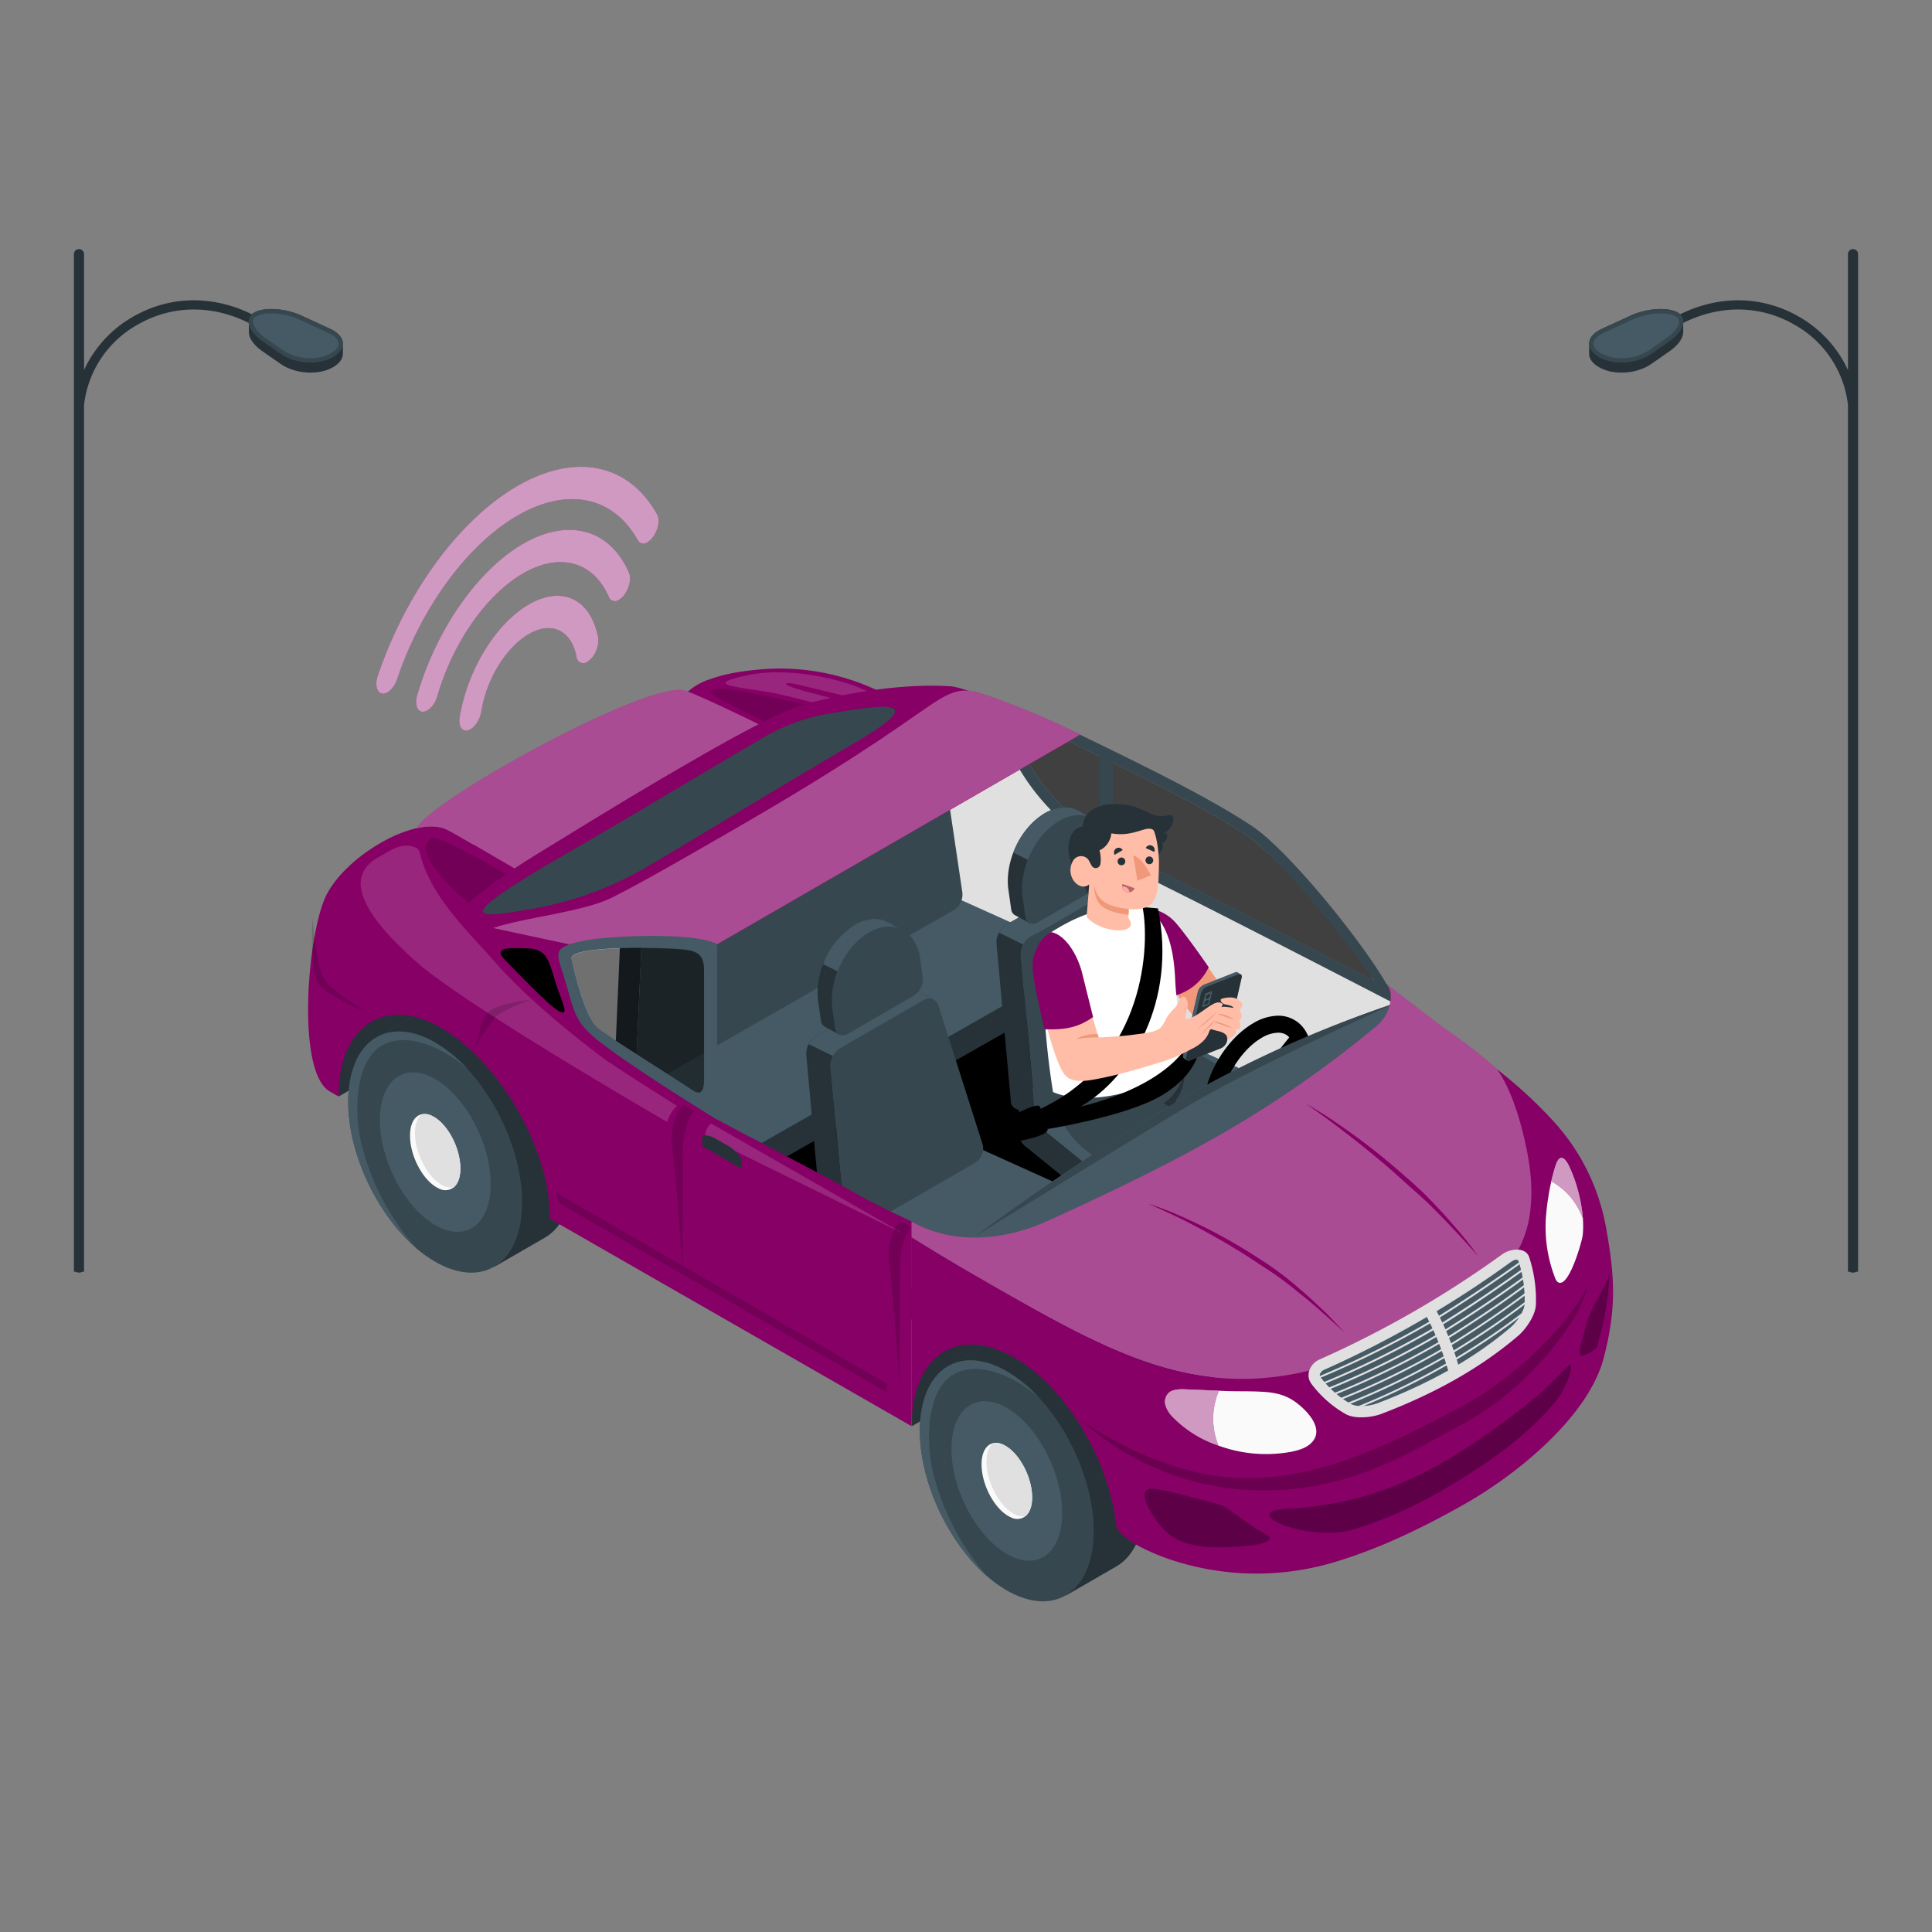 <svg xmlns="http://www.w3.org/2000/svg" viewBox="0 0 500 500"><rect x="0" y="0" width="500" height="500" fill="#808080" stroke="none"/><g id="freepik--Streetlights--inject-13"><g id="freepik--street-light--inject-13"><path d="M34.26,82.06A30.62,30.62,0,0,0,21.75,95.78v-30a1.31,1.31,0,1,0-2.62,0V329.13c0,.2.12-.15.39,0a2.1,2.1,0,0,0,1.86,0c.25-.15.37.2.37,0V104.79A27.32,27.32,0,0,1,35.46,84.11c9.39-5.47,20.54-5.34,30.6.36l1.17-2.06C56.42,76.28,44.4,76.15,34.26,82.06Z" style="fill:#263238"></path><path d="M67.93,90.91l4.71,3.28c3.76,2.61,9.82,3,13.53.85,1.72-1,2.57-2.23,2.57-3.47,0-.45,0-2.2,0-2.63,0-1.42-1.11-2.84-3.33-3.86L78,81.67c-4.16-1.91-9.61-2.26-12.18-.78a2.57,2.57,0,0,0-1.41,2.31c0,.45,0,2.19,0,2.61C64.34,87.38,65.58,89.28,67.93,90.91Z" style="fill:#263238"></path><path d="M65.77,80.89c-2.56,1.48-1.6,4.8,2.16,7.42l4.71,3.28c3.76,2.61,9.82,3,13.53.84s3.37-5.43-.79-7.35L78,81.67C73.79,79.76,68.34,79.41,65.77,80.89Z" style="fill:#37474f"></path><path d="M65.46,83.15a1.54,1.54,0,0,1,.87-1.28,8.08,8.08,0,0,1,3.86-.77,18.37,18.37,0,0,1,7.28,1.59l7.43,3.42c1.69.77,2.67,1.78,2.71,2.78s-.66,1.79-2,2.56a10.67,10.67,0,0,1-5.25,1.24,12.65,12.65,0,0,1-7.07-2l-4.71-3.29C66.64,86,65.42,84.37,65.46,83.15Z" style="fill:#455a64"></path></g><g id="freepik--street-light--inject-13"><path d="M465.74,82.06a30.62,30.62,0,0,1,12.51,13.72v-30a1.31,1.31,0,1,1,2.62,0V329.13c0,.2-.12-.15-.39,0a2.1,2.1,0,0,1-1.86,0c-.25-.15-.37.2-.37,0V104.79a27.32,27.32,0,0,0-13.71-20.68c-9.39-5.47-20.54-5.34-30.6.36l-1.17-2.06C443.58,76.28,455.6,76.15,465.74,82.06Z" style="fill:#263238"></path><path d="M432.07,90.91l-4.71,3.28c-3.76,2.61-9.82,3-13.53.85-1.72-1-2.57-2.23-2.57-3.47,0-.45,0-2.2,0-2.63,0-1.42,1.11-2.84,3.33-3.86l7.43-3.41c4.16-1.91,9.61-2.26,12.18-.78a2.57,2.57,0,0,1,1.41,2.31c0,.45,0,2.19,0,2.61C435.66,87.38,434.42,89.28,432.07,90.91Z" style="fill:#263238"></path><path d="M434.23,80.89c2.56,1.48,1.6,4.8-2.16,7.42l-4.71,3.28c-3.76,2.61-9.82,3-13.53.84s-3.37-5.43.79-7.35l7.43-3.41C426.21,79.76,431.66,79.41,434.23,80.89Z" style="fill:#37474f"></path><path d="M434.54,83.15a1.54,1.54,0,0,0-.87-1.28,8.08,8.08,0,0,0-3.86-.77,18.37,18.37,0,0,0-7.28,1.59l-7.43,3.42c-1.69.77-2.67,1.78-2.71,2.78s.66,1.79,2,2.56a10.67,10.67,0,0,0,5.25,1.24,12.65,12.65,0,0,0,7.07-2l4.71-3.29C433.36,86,434.58,84.37,434.54,83.15Z" style="fill:#455a64"></path></g></g><g id="freepik--Character--inject-13"><g id="freepik--Car--inject-13"><g id="freepik--Interiors--inject-13"><path d="M360.88,256.81s-23.71-10.48-62.35-30.69a148.26,148.26,0,0,1-26-17.83c-10.15-10.31-11.1-15-15.6-16.95a151.15,151.15,0,0,0-17-5.54L130.8,255l107.1,85.53,29.55-22.12,93.6-58.63-.33,0,.16-.07C362.77,259,360.88,256.81,360.88,256.81Z" style="fill:#e0e0e0"></path><polygon points="382.82 316.7 294.56 367.66 152.91 285.88 241.17 234.92 382.82 316.7"></polygon><path d="M239.88,185.8c-3.49-2-6.35-3.65-8.42-4.82a59.08,59.08,0,0,0-34.75-7.73c-6.48.58-10,1.45-13.1,2.58A16.09,16.09,0,0,0,173.7,185L102,232l28.81,23" style="fill:#860065"></path><path d="M247.07,188.94c7.24,2.23,12.11,3.61,10.3,4.59S209.13,181,200.06,179.34s-18.37-2-7.11-4.5c10.05-2.24,21.89.44,27.88,2.53A108.69,108.69,0,0,1,235,184.13s-29-7.15-30.11-7.29-3.83,0,3,1.92S239.84,186.71,247.07,188.94Z" style="fill:#fff;opacity:0.15"></path></g><path d="M355.57,253.79c-12.41-6.4-39-20.1-51.67-26.39-17.84-8.87-29.7-16.56-37.56-29.69-2.93-4.86-5.81-9.79-8-13.56,5,1.87,12.17,4.77,20,8.55,15,7.3,33.24,16.1,44.31,23.54C331.13,222,350.63,244.69,355.57,253.79Z" style="opacity:0.5"></path><path d="M324.18,213.9c-11.27-7.58-29.74-16.5-44.65-23.75a227.69,227.69,0,0,0-27.47-11.23s5.82,10.2,11.85,20.25c8.62,14.37,21.81,22.36,38.72,30.76s58.26,29.79,58.26,29.79c0-1-.12-3.56-2.1-5.09C352.47,243.55,333.5,220.16,324.18,213.9Zm-57.84-16.19c-2.93-4.86-5.81-9.79-8-13.56,5,1.87,12.17,4.77,20,8.55,15,7.3,33.24,16.1,44.31,23.54,8.53,5.73,26,27.43,33,37.55-12.41-6.4-39-20.1-51.67-26.39C286.06,218.53,274.2,210.84,266.34,197.71Z" style="fill:#37474f"></path><path d="M258.34,184.15l.3.52.9-.06C259.13,184.44,258.73,184.29,258.34,184.15Zm26.26,8.55v3.18c0,6.73,0,15.21,0,20.59v1.73a11.89,11.89,0,0,1-.1,1.63c1.12.74,2.28,1.47,3.47,2.19V194.48C286.84,193.86,285.7,193.26,284.6,192.7Z" style="fill:#37474f"></path><g id="freepik--back-seats--inject-13"><path d="M159.08,280.67l55.48-26.18,25-14a11.12,11.12,0,0,1,9-.43l18,8.12,12.35-.24v7.21h0a2.88,2.88,0,0,1-1.74,2.32L189,307.62a7.9,7.9,0,0,1-8.31-.66l-20.08-16.3a3.58,3.58,0,0,1-1.48-2.76l0,0Z" style="fill:#263238"></path><path d="M277.19,250.28,189,300.41a7.9,7.9,0,0,1-8.31-.66l-20.08-16.3c-2.17-1.77-2-4.32.46-5.71l78.54-44.44a11.12,11.12,0,0,1,9-.43L277,245.67C279.51,246.82,279.61,248.88,277.19,250.28Z" style="fill:#455a64"></path><path d="M159.07,280.68v7.2l0,0a3.58,3.58,0,0,0,1.48,2.76L180.66,307a7.38,7.38,0,0,0,3.93,1.5v-7.21a7.37,7.37,0,0,1-3.93-1.49l-20.08-16.32A3.6,3.6,0,0,1,159.07,280.68Z" style="fill:#263238"></path><path d="M159.07,276.58a1.8,1.8,0,0,0,.69,1.71l5.41,3.13h0a1.72,1.72,0,0,1-.71-1.71l1.79-40.24A6.18,6.18,0,0,1,169,234.9l71.72-41a2.08,2.08,0,0,1,2-.16h0l-5.35-3.08h0a2,2,0,0,0-2.09.13l-71.71,41a6.12,6.12,0,0,0-2.76,4.55Z" style="fill:#263238"></path><path d="M240.73,193.94,169,234.9a6.21,6.21,0,0,0-2.77,4.55l-1.78,40.25c-.08,1.68,1,2.36,2.49,1.52l79.94-45.71a4.8,4.8,0,0,0,2.18-4.52l-5.27-35.56A1.93,1.93,0,0,0,240.73,193.94Z" style="fill:#37474f"></path><path d="M161.72,233.76l5.38,3.12a5.88,5.88,0,0,1,1.92-2l71.72-41a2.08,2.08,0,0,1,2-.16h0l-5.35-3.08h0a2,2,0,0,0-2.09.13l-71.71,41A5.65,5.65,0,0,0,161.72,233.76Z" style="fill:#455a64"></path></g><g id="freepik--Seats--inject-13"><g id="freepik--codriver-seat--inject-13"><path d="M263.77,285.58l10.79-.22L291,276a12.3,12.3,0,0,1,9.94-.48l19.88,9,13.63-.27v8h0a3.17,3.17,0,0,1-1.93,2.56l-35.7,20.62a8.73,8.73,0,0,1-9.17-.73l-22.18-18a4,4,0,0,1-1.63-3.05l0,0Z" style="fill:#37474f"></path><path d="M332.48,286.75l-35.7,20.61a8.71,8.71,0,0,1-9.17-.72l-22.18-18c-2.4-1.95-2.17-4.77.51-6.3L291,268a12.26,12.26,0,0,1,9.94-.48l31.33,14.13C335,282.93,335.15,285.21,332.48,286.75Z" style="fill:#455a64"></path><path d="M263.77,285.58v7.95l0,0a3.94,3.94,0,0,0,1.63,3.05l22.18,18a8.13,8.13,0,0,0,4.33,1.65V308.3a8.14,8.14,0,0,1-4.33-1.66l-22.18-18A4,4,0,0,1,263.77,285.58Z" style="fill:#263238"></path><path d="M261.62,285.14a1.94,1.94,0,0,0,1.07,1.71L269,290h0a1.86,1.86,0,0,1-1.1-1.71l-3.74-41.12a5.53,5.53,0,0,1,2.61-4.78L288.21,230a2.77,2.77,0,0,1,2.41-.27h0l-6.24-3.07h0a2.79,2.79,0,0,0-2.47.24l-21.41,12.37a5.47,5.47,0,0,0-2.62,4.77Z" style="fill:#263238"></path><path d="M288.21,230l-21.42,12.36a5.5,5.5,0,0,0-2.62,4.78l3.75,41.13c.16,1.71,1.58,2.35,3.18,1.42l30.5-17.61a4.25,4.25,0,0,0,1.94-4.71l-11.46-36A2.52,2.52,0,0,0,288.21,230Z" style="fill:#37474f"></path><path d="M258.51,241.34l6.29,3.1a5.6,5.6,0,0,1,2-2.11L288.21,230a2.77,2.77,0,0,1,2.41-.27h0l-6.24-3.07h0a2.79,2.79,0,0,0-2.47.24l-21.41,12.37A5.57,5.57,0,0,0,258.51,241.34Z" style="fill:#455a64"></path><path d="M261.68,235.21c-.35-2.44-.11-.8-.7-4.9-1.05-7.35,3.17-16.24,9.44-19.86,2.87-1.66,5.67-1.91,8-1v0l3.81,2.07-2.52,5.56.53,3.7c.24,1.71,3.3,5.18,1.7,6.11l-6.9,4-8.44,8.07-3.72-2h0A2,2,0,0,1,261.68,235.21Z" style="fill:#263238"></path><path d="M268.34,223.66l-6.09-3a20.08,20.08,0,0,1,8.17-10.2c2.87-1.66,5.67-1.91,8-1v0l3.81,2.07-2.52,5.56.25,1.77Z" style="fill:#455a64"></path><path d="M265.37,237.23c-.35-2.45-.12-.8-.7-4.9-1.06-7.35,3.17-16.24,9.44-19.86s12.19-.59,13.25,6.76l.7,4.9a5.19,5.19,0,0,1-2.46,4.77l-16.89,9.74C267.11,239.57,265.61,238.94,265.37,237.23Z" style="fill:#37474f"></path></g><g id="freepik--codriver-seat--inject-13"><path d="M214.55,314.44l10.78-.21,16.4-9.4a12.3,12.3,0,0,1,9.94-.48l19.89,9,13.63-.26V321h0a3.2,3.2,0,0,1-1.93,2.56l-35.7,20.61a8.71,8.71,0,0,1-9.17-.73l-22.18-18a4,4,0,0,1-1.63-3h0Z" style="fill:#37474f"></path><path d="M283.25,315.62l-35.7,20.61a8.71,8.71,0,0,1-9.17-.73l-22.18-18c-2.39-1.94-2.16-4.76.51-6.3l25-14.33a12.3,12.3,0,0,1,9.94-.48L283,310.53C285.81,311.8,285.93,314.07,283.25,315.62Z" style="fill:#455a64"></path><path d="M214.54,314.45v7.94l0,0a3.94,3.94,0,0,0,1.63,3l22.18,18a8.05,8.05,0,0,0,4.33,1.65v-7.95a8.21,8.21,0,0,1-4.33-1.65l-22.18-18A4,4,0,0,1,214.54,314.45Z" style="fill:#263238"></path><path d="M212.39,314a2,2,0,0,0,1.07,1.71l6.32,3.11h0a1.87,1.87,0,0,1-1.09-1.71L214.94,276a5.51,5.51,0,0,1,2.62-4.78L239,258.83a2.76,2.76,0,0,1,2.41-.26h0l-6.24-3.07h0a2.76,2.76,0,0,0-2.47.24L211.26,268.1a5.46,5.46,0,0,0-2.61,4.78Z" style="fill:#263238"></path><path d="M239,258.83,217.56,271.2a5.49,5.49,0,0,0-2.62,4.77l3.75,41.13c.16,1.71,1.58,2.35,3.19,1.43l30.49-17.61a4.26,4.26,0,0,0,1.94-4.72l-11.46-36A2.53,2.53,0,0,0,239,258.83Z" style="fill:#37474f"></path><path d="M209.28,270.21l6.29,3.09a5.52,5.52,0,0,1,2-2.1L239,258.83a2.76,2.76,0,0,1,2.41-.26h0l-6.24-3.07h0a2.76,2.76,0,0,0-2.47.24L211.26,268.1A5.6,5.6,0,0,0,209.28,270.21Z" style="fill:#455a64"></path><path d="M212.45,264.07c-.35-2.44-.11-.79-.7-4.9-1.05-7.35,3.18-16.24,9.44-19.85,2.88-1.66,5.67-1.91,8-1h0l3.8,2.07-2.52,5.55.53,3.7c.24,1.71,3.31,5.19,1.7,6.11l-6.9,4-8.44,8.07-3.72-2h0A2.08,2.08,0,0,1,212.45,264.07Z" style="fill:#263238"></path><path d="M219.11,252.52l-6.09-3a20.05,20.05,0,0,1,8.17-10.19c2.88-1.66,5.67-1.91,8-1h0l3.8,2.07-2.52,5.55.25,1.77Z" style="fill:#455a64"></path><path d="M216.14,266.09c-.35-2.44-.11-.8-.7-4.9-1.05-7.35,3.17-16.24,9.44-19.86s12.2-.59,13.25,6.76l.7,4.9a5.18,5.18,0,0,1-2.46,4.77l-16.88,9.75C217.88,268.44,216.39,267.8,216.14,266.09Z" style="fill:#37474f"></path></g></g><g id="freepik--character--inject-13"><g id="freepik--character--inject-13"><g id="freepik--Bottom--inject-13"><path d="M321.24,315.35s-1.75,8.61-1.5,11.86-.37,4.59.63,8.18c.22.78.82,2.33,1,3a1,1,0,0,1-.67,1.3c-1.34.48-4-2-5.44-4.81a92.85,92.85,0,0,1-4.06-10.18,4.86,4.86,0,0,1,.14-2.41,6.53,6.53,0,0,1,.48-1.29c.27-1.53.13-4.34.27-6.31Z" style="fill:#ffbda7"></path><path d="M308.89,328.07a3.77,3.77,0,0,0-.23,1.15c.06.68,1.77,2.71,2.43,3.44a5.66,5.66,0,0,1,1.52,3.69,9.68,9.68,0,0,0,2.88,5.72A14.07,14.07,0,0,0,323,346c3.49.66,4.44-1.27,4.44-1.27s.82-1.84.11-2.46S308.89,328.07,308.89,328.07Z" style="fill:#37474f"></path><path d="M311.82,321c-.11,0-.29,0-.51.36-.08.14-.49,1.81-.89,2.72s-1.53,2.65-1.53,4c1.11,2.53,3.67,4.06,4.33,6.5s1.07,5.31,5,7.88,7.72,2.42,9,1.45.92-2.47-1.3-5.11c-2.35-2.79-4.52-9.23-4.52-9.24a23.73,23.73,0,0,1-.7-2.76,20.34,20.34,0,0,1-.11-2.82,2.14,2.14,0,0,0-.32-1.23,2,2,0,0,0-1.08-.6,8.23,8.23,0,0,0-1.94-.43,2.82,2.82,0,0,0-1.87.49,13.72,13.72,0,0,1-1.09.95,1.64,1.64,0,0,1-1.81-.11,1.61,1.61,0,0,1-.69-1.66A2.86,2.86,0,0,1,311.82,321Z" style="fill:#860065"></path><path d="M311.82,321c-.11,0-.29,0-.51.36-.08.14-.49,1.81-.89,2.72s-1.53,2.65-1.53,4c1.11,2.53,3.67,4.06,4.33,6.5s1.07,5.31,5,7.88,7.72,2.42,9,1.45.92-2.47-1.3-5.11c-2.35-2.79-4.52-9.23-4.52-9.24a23.73,23.73,0,0,1-.7-2.76,20.34,20.34,0,0,1-.11-2.82,2.14,2.14,0,0,0-.32-1.23,2,2,0,0,0-1.08-.6,8.23,8.23,0,0,0-1.94-.43,2.82,2.82,0,0,0-1.87.49,13.72,13.72,0,0,1-1.09.95,1.64,1.64,0,0,1-1.81-.11,1.61,1.61,0,0,1-.69-1.66A2.86,2.86,0,0,1,311.82,321Z" style="opacity:0.4"></path><path d="M315.86,340.29a5.76,5.76,0,0,1,4.84-3.65c3.82-.47,5.4,1.42,6.14,2.55.87,1.36,1.92,3.88.44,4.83s-3.6,1-6.91-.22A8.7,8.7,0,0,1,315.86,340.29Z" style="fill:#fafafa"></path><path d="M315,328a.37.37,0,0,0,.35-.05c.55-.39,3.59-1.48,5.63.08.21-.23.12-.59-.25-1.07a6.74,6.74,0,0,0-5.85.33.41.41,0,0,0-.08.56A.43.43,0,0,0,315,328Z" style="fill:#fafafa"></path><path d="M321.68,330.34a1.31,1.31,0,0,0-.36-1.08,6.82,6.82,0,0,0-5.56.47.41.41,0,0,0-.08.56.55.55,0,0,0,.2.15.37.37,0,0,0,.35-.05C316.77,330,319.65,329,321.68,330.34Z" style="fill:#fafafa"></path><path d="M323.93,335.61a2.38,2.38,0,0,0-.67-1.4,6.79,6.79,0,0,0-5.76.38.41.41,0,0,0-.08.56.51.51,0,0,0,.21.15.35.35,0,0,0,.34-.05C318.55,334.84,321.9,333.65,323.93,335.61Z" style="fill:#fafafa"></path><path d="M316.75,332.87a.37.37,0,0,0,.35-.05c.55-.39,3.52-1.45,5.56,0a1.46,1.46,0,0,0-.47-1.16,6.82,6.82,0,0,0-5.56.47.4.4,0,0,0-.08.56A.55.55,0,0,0,316.75,332.87Z" style="fill:#fafafa"></path><path d="M330.58,325.23c2.4,6.33,2.91,9.87,5.6,13.35s4.12,5.34,7.32,7.8c.7.54,2.22,1.48,2.79,1.91a1.11,1.11,0,0,1,.27,1.63c-.86,1.4-5.51,2.81-8.63,1.35s-6.55-5.36-8.51-6.67a24.83,24.83,0,0,1-2.13-1.57c-.66-.54-.67-1.2-.88-1.94-.11-.35-.28-1.34-.28-1.34-.77-1.67-2.7-5-4.75-8.26Z" style="fill:#ffbda7"></path><path d="M327,347.86a4,4,0,0,0,.41,1.24c.42.62,3.15,1.52,4.17,1.82a5.87,5.87,0,0,1,3.46,2.62,9.93,9.93,0,0,0,5.85,3.73,14.78,14.78,0,0,0,9.26-.84c3.66-1.49,3.5-3.92,3.5-3.92s-.23-2.28-1.24-2.44S327,347.86,327,347.86Z" style="fill:#37474f"></path><path d="M325.87,339.23c-.09.07-.27.18-.28.67,0,.18.53,2,.64,3.15s0,3.49.77,4.81c2.43,1.75,5.68,1.66,7.64,3.59s3.91,4.45,9.09,4.49,8.62-2.4,9.25-4.08-.49-2.93-4-4.11c-3.75-1.25-9.32-6.11-9.32-6.12a24.06,24.06,0,0,1-2.18-2.22,22.87,22.87,0,0,1-1.64-2.64,2.18,2.18,0,0,0-1-1,2.16,2.16,0,0,0-1.35.08,9.28,9.28,0,0,0-2.06.77,3.44,3.44,0,0,0-1.51,1.62c-.2.51-.25,1.09-.5,1.58a1.87,1.87,0,0,1-1.77,1,1.7,1.7,0,0,1-1.57-1.17A4.14,4.14,0,0,1,325.87,339.23Z" style="fill:#860065"></path><path d="M325.87,339.23c-.09.07-.27.18-.28.67,0,.18.53,2,.64,3.15s0,3.49.77,4.81c2.43,1.75,5.68,1.66,7.64,3.59s3.91,4.45,9.09,4.49,8.62-2.4,9.25-4.08-.49-2.93-4-4.11c-3.75-1.25-9.32-6.11-9.32-6.12a24.06,24.06,0,0,1-2.18-2.22,22.87,22.87,0,0,1-1.64-2.64,2.18,2.18,0,0,0-1-1,2.16,2.16,0,0,0-1.35.08,9.28,9.28,0,0,0-2.06.77,3.44,3.44,0,0,0-1.51,1.62c-.2.51-.25,1.09-.5,1.58a1.87,1.87,0,0,1-1.77,1,1.7,1.7,0,0,1-1.57-1.17A4.14,4.14,0,0,1,325.87,339.23Z" style="opacity:0.4"></path><path d="M340.27,355.34a7,7,0,0,1,2.57-6.47c3.35-2.79,5.88-1.94,7.2-1.3,1.57.77,3.94,2.55,3.06,4.37s-2.84,3.19-6.66,4A8.92,8.92,0,0,1,340.27,355.34Z" style="fill:#fafafa"></path><path d="M332.75,344.06a.43.43,0,0,0,.3-.26c.31-.71,2.58-3.62,5.36-3.37.07-.35-.21-.64-.82-.87-2.82.29-5,3-5.34,3.89a.43.43,0,0,0,.22.58A.45.45,0,0,0,332.75,344.06Z" style="fill:#fafafa"></path><path d="M340.33,342.22a1.4,1.4,0,0,0-.94-.82,8,8,0,0,0-5,3.85.44.44,0,0,0,.23.59.42.42,0,0,0,.27,0,.41.41,0,0,0,.3-.26C335.5,344.91,337.66,342.16,340.33,342.22Z" style="fill:#fafafa"></path><path d="M345.34,345.91a2.52,2.52,0,0,0-1.41-.94,7.85,7.85,0,0,0-5.23,3.89.45.45,0,0,0,.23.58.37.37,0,0,0,.27,0,.44.44,0,0,0,.31-.25C339.83,348.45,342.34,345.26,345.34,345.91Z" style="fill:#fafafa"></path><path d="M337.05,347.66a.45.45,0,0,0,.31-.26c.3-.7,2.52-3.54,5.26-3.37a1.54,1.54,0,0,0-1.07-.83,8,8,0,0,0-5,3.85.45.45,0,0,0,.23.59A.42.42,0,0,0,337.05,347.66Z" style="fill:#fafafa"></path><path d="M302.26,268.2c4.3,3.06,16.09,8.22,25.4,15.89,2.48,2,3.13,4.38,1.91,11.09-1.12,6.17-4.69,16.08-7.33,24l-37-40.55Z" style="fill:#37474f"></path><path d="M322.24,319.16l-21.81-33.48.7-.19c3.74-2.21,5.35-7.48,5.35-7.48,0,3.54-1.19,5.2-2.32,7.07a171.38,171.38,0,0,1,15.43,9.78c2.52,1.83,3.41,2.71,4.59,7.17,1.35,5.12,1.68,6.53,1.68,6.53Z" style="fill:#263238"></path><path d="M300.48,269.83h0L271.77,276c1.14,6.39.93,9.6,2.76,13.58,1.44,3.14,4.9,8.36,12.64,11.75,8.91,3.91,21.08,7.44,22.92,8.3a37,37,0,0,0,3.38,9.46,75.91,75.91,0,0,0,5.84,9.91c2,2.89,4.33,6.71,4.33,6.71a12,12,0,0,0,9.34-4.1s-6.61-20-8.6-25.85c-1.64-4.83-1.49-6.35-4.86-9.3-2.89-2.52-18.39-10.92-18.39-10.92S304,277.32,300.48,269.83Z" style="fill:#37474f"></path></g><g id="freepik--Top--inject-13"><path d="M296.89,236.83c4,.18,6.15.67,9,4.14s13.52,19.11,13.52,19.11l-8.24,6.06L300.3,251.71Z" style="fill:#f0997a"></path><path d="M296.57,235a11.35,11.35,0,0,1,7.12,3.2c2.33,2.28,9.12,12.11,9.12,12.11a13.63,13.63,0,0,1-8.49,7.28l-6.66-7.74Z" style="fill:#860065"></path><path d="M285.78,235.44c-3.7.66-7.64,2-13.68,5.78-1.43,1.11-3,5.13-2.49,12.34.61,8.89.72,10.33,1.25,16,.65,7,1.66,13.06,1.66,13.06,10.63,4.55,31.93-1.75,35.16-11.17-1.37-5.09-3.12-8.65-3.55-18.09-.47-10.28-3.2-15.93-7.56-18.34A54.16,54.16,0,0,0,285.78,235.44Z" style="fill:#fff"></path><path d="M260.11,293.2c-.8-2.89-1.59-2.73,1.09-4.09,3.57-1.8,7.25-3.58,7.87-2.76a22.72,22.72,0,0,1,2.06,5.84c.27,1.5-5.12,2.69-7.43,3.11C260.39,295.9,260.61,295,260.11,293.2Z"></path><path d="M295.69,234.76c1.9,9.35,1,39.2-26.29,52.15l1.73,5.28s20.08-3.23,29.24-8.53,9.93-11.73,9.93-11.73l-2.44-2.44s-4.2,11-28.19,16.9c13-7.53,25-27.14,20-51.3Z"></path><g id="freepik--Head--inject-13"><path d="M300,221c.48-.61,1.36-1.91.75-2.67,1.28-.52,2.18-3.2.12-2.61,2.51-.72,3.37-4.14,2.43-4.72-.54-.33-1.27.23-2.58.21-2.4,0-2.24-.42-6.33-2.15-3.34-1.42-13.67-2.28-14.21,4.84-3.34.47-4.27,4.84-3.29,8.33,1.2,4.29,4,6.7,4.87,9.67C283.89,230.63,296.65,224.12,300,221Z" style="fill:#263238"></path><path d="M278.6,228.73c1.95,1.5,3.28.14,3.28.14l-.65,8.42c3.6,4.37,14.14,4.82,10.78.26l.13-2.29a9.16,9.16,0,0,0,4.71-.56,4.6,4.6,0,0,0,2.37-3.08c.62-1.85.63-4.68.71-7.44s-.45-7.35-1.37-9.3c-1.73-1.57-4.92,1.87-10.93.79a5.65,5.65,0,0,1-1.36,3.13,4.69,4.69,0,0,1-1.72,1.26,8.61,8.61,0,0,1,.23,3.56,1.22,1.22,0,0,1-1.77.9c-.51-.19-.86-1.31-1.37-2.07a2.4,2.4,0,0,0-4.07.59A4.69,4.69,0,0,0,278.6,228.73Z" style="fill:#ffbda7"></path><path d="M292.14,235.26c-2.22-.27-5.53-.79-7.2-2.57a6,6,0,0,1-1.74-3.86,8.25,8.25,0,0,0,1,4.63c.91,1.47,2.64,2.1,4,2.55a26.67,26.67,0,0,0,3.86.74Z" style="fill:#f0997a"></path><path d="M290.56,220l-2.1,1.24a1.25,1.25,0,0,1,.44-1.69A1.21,1.21,0,0,1,290.56,220Z" style="fill:#263238"></path><path d="M296.51,219.48l2.22,1a1.24,1.24,0,0,0-.61-1.63A1.21,1.21,0,0,0,296.51,219.48Z" style="fill:#263238"></path><path d="M290.53,228.79l3.1,1.07a1.74,1.74,0,0,1-2.15,1A1.56,1.56,0,0,1,290.53,228.79Z" style="fill:#b16668"></path><path d="M290.65,229.42a1.58,1.58,0,0,1,1.64,1.5,1.71,1.71,0,0,1-.81-.06,1.55,1.55,0,0,1-1.06-1.42Z" style="fill:#ffa8a7"></path><path d="M289.23,222.93a1,1,0,1,0,1-1A1,1,0,0,0,289.23,222.93Z" style="fill:#263238"></path><path d="M296.45,222.65a1,1,0,1,0,1-1A1,1,0,0,0,296.45,222.65Z" style="fill:#263238"></path><path d="M297.87,226.54l-3.51,1.4-1.1-6.54C294.65,221.67,296.21,223.37,297.87,226.54Z" style="fill:#f0997a"></path></g><g id="freepik--Tablet--inject-13"><path d="M321.09,252.18h0l-.77-.53h0a.82.82,0,0,0-.74,0l-8,3.17a2.85,2.85,0,0,0-1.55,1.79l-3.8,16.48a.75.75,0,0,0,.19.8h0l.79.55h0a.82.82,0,0,0,.74,0l8.05-3.17a2.8,2.8,0,0,0,1.54-1.79c.75-3.24,3.06-13.24,3.8-16.48A.69.69,0,0,0,321.09,252.18Z" style="fill:#455a64"></path><path d="M311.54,255.89a2.65,2.65,0,0,0-.76,1.26L307,273.62a.74.74,0,0,0,.17.78l-.75-.51h0a.73.73,0,0,1-.2-.8l3.8-16.47a2.82,2.82,0,0,1,.7-1.19Z" style="fill:#455a64"></path><path d="M307,273.62l3.8-16.47a2.85,2.85,0,0,1,1.54-1.8l8.05-3.16c.69-.27,1.11.09.94.81-.74,3.24-3.05,13.24-3.8,16.48a2.8,2.8,0,0,1-1.54,1.79l-8.05,3.17C307.24,274.71,306.81,274.34,307,273.62Z" style="fill:#263238"></path><path d="M311.15,260.48l.71-3.09a.53.53,0,0,1,.29-.33l1.39-.55c.12-.05.2,0,.17.16l-.71,3.08a.52.52,0,0,1-.29.34l-1.39.54C311.19,260.68,311.11,260.61,311.15,260.48Z" style="fill:#455a64"></path><path d="M312,258.1a1.35,1.35,0,0,1,.74-.83c.34-.13.54,0,.47.35a1.35,1.35,0,0,1-.74.83C312.14,258.58,311.93,258.42,312,258.1Z" style="fill:#263238"></path><path d="M311.66,259.65a1.35,1.35,0,0,1,.74-.83c.34-.13.54,0,.47.36a1.35,1.35,0,0,1-.74.83C311.8,260.14,311.59,260,311.66,259.65Z" style="fill:#263238"></path><path d="M321,261.16c.71-1.09.63-1.23.2-1.75a3.37,3.37,0,0,0-2.78-1.26,6.76,6.76,0,0,0-2.33.37c-.47.27,0,1.26,1.21,1.47,1.93.34,1.94.86,1.94.86a23,23,0,0,0-2.48-.31,18.05,18.05,0,0,0-2.79.55c-.79.17-.9,1.22.48,1.51l-1.47.3c-1,.22-1.35.79-.51,1.39a1.55,1.55,0,0,0,1,.3s-1.1.05-1.11.42c0,1.05.68,1.3,2.93,1.84s2.48,1.53,2.27,2.43c0,0,.82-.53,1.56-1.09.53-.41,1-.87.69-1.72,0,0,1.22,0,1.25-.79a3.9,3.9,0,0,0-.36-1.59,1.33,1.33,0,0,0,.6-1.28,2.09,2.09,0,0,0-.5-1.29Z" style="fill:#ffbda7"></path><path d="M314.49,262.6a6.37,6.37,0,0,1,1.33-.21,4.28,4.28,0,0,1,1.32.35,15.94,15.94,0,0,1,2.4,1.14,16.58,16.58,0,0,1-2.54-.77,6.89,6.89,0,0,0-1.2-.42C315.39,262.65,314.93,262.66,314.49,262.6Z" style="fill:#f0997a"></path><path d="M313.47,264.59a2.92,2.92,0,0,1,1.44-.11,7.5,7.5,0,0,1,1.41.37,14,14,0,0,1,2.59,1.23,27.92,27.92,0,0,1-2.73-.86A7.71,7.71,0,0,0,313.47,264.59Z" style="fill:#f0997a"></path></g><path d="M284.32,268.49l-4.76-15.79s-3.34-8.32-7.46-10.91a8.67,8.67,0,0,0-3.86,5.61c-.86,3.59-.27,6.29,2,15.54,1.75,7.26,3.37,12.05,4.85,14.55,1.84,3.1,5.62,2.44,10.64,1.38s8.1-2,15-4.06a41.46,41.46,0,0,0,7.6-3.31,10.93,10.93,0,0,0,2.8-1.84,6.29,6.29,0,0,0,1.74-2.49,2,2,0,0,1,.21-.52,3.6,3.6,0,0,1,.37-.41,3.44,3.44,0,0,0,.67-.81,5.09,5.09,0,0,0,.33-1.07,4.74,4.74,0,0,1,.15-.5,3,3,0,0,1,.26-.46,3.83,3.83,0,0,0,.67-1.22.73.73,0,0,0-.18-.68s.41-.44.54-.6a3.47,3.47,0,0,0,.48-.72.37.37,0,0,0,.05-.32.29.29,0,0,0-.13-.14c-.87-.61-1.86-.15-2.67.32-1.1.63-2.09,1.41-3.14,2.12a11.07,11.07,0,0,1-2.05,1.14c-.44.18-1.63.84-1.6,0a17.76,17.76,0,0,1,.49-2.58,3,3,0,0,0-.49-2.5.86.86,0,0,0-.67-.33c-.35,0-.58.38-.74.69a10.38,10.38,0,0,1-1.53,2.43,12.43,12.43,0,0,0-2,2.43,11.93,11.93,0,0,1-1.34,2.3c-.85,1-2.57,1.42-4.95,1.74-1.71.22-3.41.47-5.12.62C288.41,268.25,286.36,268.4,284.32,268.49Z" style="fill:#ffbda7"></path><path d="M284.32,268.49a28.28,28.28,0,0,0-5.72.44s1.25-1.27,5.43-1.33Z" style="fill:#f0997a"></path><path d="M315.24,261.63a17.43,17.43,0,0,1-1.28,1.3c-.43.42-.89.83-1.33,1.24-.22.21-.43.43-.67.63s-.48.38-.73.56a17.42,17.42,0,0,1-1.52,1l.71-.58c.24-.18.47-.37.71-.57s.46-.38.69-.59.43-.41.66-.62c.44-.42.9-.82,1.37-1.21Z" style="fill:#f0997a"></path><path d="M314.56,263.79a7.43,7.43,0,0,1-.82,1.17c-.31.36-.63.7-1,1s-.67.64-1,.95a13.19,13.19,0,0,1-1.12.85c.34-.32.66-.66,1-1l1-1,1-1C313.93,264.51,314.25,264.15,314.56,263.79Z" style="fill:#f0997a"></path><path d="M272.1,241.22c-2.93,1.69-3.68,3.62-4.6,6.33s.72,9.94,2.85,18.82c5.94.22,9-.71,12.54-3.15l-2.84-11.4C279.05,247.7,276.07,242.08,272.1,241.22Z" style="fill:#860065"></path></g></g><g id="freepik--arm-with-steering-wheel--inject-13"><path d="M339.39,271.32c-.46-3.38-2-6-4.43-7.36a8.16,8.16,0,0,0-4.16-1.1,13,13,0,0,0-6.42,1.92c-7.27,4.21-13,14.09-13,22.48v.14l4.59-2.63a21.91,21.91,0,0,1,1.08-4.09c.28-.7.57-1.41.92-2.11,2-4.17,5.11-8,8.58-10a8.61,8.61,0,0,1,4.22-1.31,4,4,0,0,1,2,.48,3.44,3.44,0,0,1,.85.69,5.1,5.1,0,0,1,1.12,2.09,10.24,10.24,0,0,1,.41,3v.21Z"></path><path d="M329.53,277l-7.24,4.16-.87.5a5.66,5.66,0,0,1,.13-.56,8.9,8.9,0,0,1,.82-2.14,8.6,8.6,0,0,1,3.11-3.41,3.06,3.06,0,0,1,2.75-.39A2.4,2.4,0,0,1,329.53,277Z"></path><path d="M336.6,268.22l-1.86,2.32-5.14,6.4-.06.09a.06.06,0,0,0,0,0l-7.24,4.16-.74-.06-4.47-.41-2-.17.18-2.19,2.72.25,4.37.38,2.62.24,3.24-4,5.39-6.7,1.28-1.59Z"></path></g></g><g id="freepik--back-car--inject-13"><polygon points="87.71 283.74 124.55 262.46 104.08 250.65 84.16 263.23 87.71 283.74" style="fill:#263238"></polygon><path d="M103.24,278.69,98,268.18l12.59-7.29h0c4-2.3,9.34-2,15.19,1.34,12.43,7.18,22.52,25.7,22.52,41.36,0,8.2-2.77,14-7.19,16.62h0l-.17.11h0L128,327.78l-5.58-11.08C111.81,308.61,103.65,292.66,103.24,278.69Z" style="fill:#37474f"></path><path d="M103.24,278.69,98,268.18l12.59-7.29h0c4-2.3,9.34-2,15.19,1.34,12.43,7.18,22.52,25.7,22.52,41.36,0,8.2-2.77,14-7.19,16.62h0l-.17.11h0L128,327.78l-5.58-11.08C111.81,308.61,103.65,292.66,103.24,278.69Z" style="fill:#263238"></path><path d="M90.12,285.15c0,13.51,7.5,29.14,17.53,37.78l0,.05a34,34,0,0,0,4.94,3.53c12.44,7.19,22.53.31,22.52-15.36,0-11.83-5.76-25.3-13.93-34.27l-.07-.07a36.35,36.35,0,0,0-8.52-7C100.2,262.62,90.12,269.49,90.12,285.15Z" style="fill:#37474f"></path><path d="M112.63,279.25c-7.91-4.57-14.33.19-14.33,10.63s6.42,22.61,14.33,27.18S127,316.87,127,306.43,120.54,283.82,112.63,279.25Z" style="fill:#455a64"></path><path d="M106.18,295.22c.5,5.19,3.81,10.72,7.36,12.34a3.48,3.48,0,0,0,3.9-.29c1.27-1.07,1.93-3.26,1.64-6.18-.5-5.19-3.79-10.73-7.36-12.34a4,4,0,0,0-2.62-.37h0C107,288.88,105.81,291.43,106.18,295.22Z" style="fill:#fafafa"></path><path d="M107.46,294.55c.51,5.2,3.81,10.73,7.37,12.35a4.1,4.1,0,0,0,2.61.37c1.27-1.07,1.93-3.26,1.64-6.18-.5-5.19-3.79-10.73-7.36-12.34a4,4,0,0,0-2.62-.37h0C107.84,289.46,107.18,291.65,107.46,294.55Z" style="fill:#e0e0e0"></path><path d="M90.12,285.15c0,13.51,7.5,29.14,17.53,37.78A63.87,63.87,0,0,1,93.37,295.3c-1.9-9-1.19-22,6.56-25.26s18,3.63,21.22,6.77a36.35,36.35,0,0,0-8.52-7C100.2,262.62,90.12,269.49,90.12,285.15Z" style="fill:#455a64"></path><path d="M84,232.67c4.56-10.79,23.59-22,31.71-17.92,2.54,1.26,9.73,5.62,18.79,10.83,0,0,29.79,18,32.55,19.62,0,0-14.25-.24-17.48.93a3.41,3.41,0,0,0-2.38,4.56l1.63,5.28c2.32,10.4,5,12.06,24.35,25.06,6.47,4.35,12.41,8.69,12.41,8.69s5.23,2.83,8.84,4.69,24.13,12.74,27.18,14.5c5.47,3.16,14.33,7.19,14.33,7.19v53l-93.62-53.68a43.16,43.16,0,0,0-.23-4.35c-1.66-17.22-14.3-37.21-27.84-45-14.69-8.49-26.61-.56-26.61,17.71l-2.38-1.37C76.8,277.27,79.45,243.44,84,232.67Z" style="fill:#860065"></path><path d="M156.21,273.92c2.57,1.92,16.94,11,19,12.26a10,10,0,0,0-2.56,4.17S120.55,260.28,107.83,249,88.15,227.27,98,221.81c3-1.66,5.78-3.89,9.38-2.54a2,2,0,0,1,.72.4,2.69,2.69,0,0,1,.6,1.3c2.88,11.2,12,19.58,19.45,28.05C135.35,257.32,147.11,267.11,156.21,273.92Z" style="fill:#fff;opacity:0.15"></path><path d="M144.72,311.35l84.77,48.94v-2.2L143.78,308.6A22.55,22.55,0,0,0,144.72,311.35Z" style="opacity:0.15"></path><path d="M234.24,319.51l-50.19-28.74a3.81,3.81,0,0,0-1.51,3.33Z" style="fill:#fff;opacity:0.15"></path><path d="M135.93,245.42c5.75,0,6,3,7.87,8.93,1.47,4.65,3.75,8.79,1,7.42s-12.35-11.6-14.13-13.37C127,244.73,133.3,245.42,135.93,245.42Z"></path><path d="M107.93,214.31c3-.68,5.79-.63,7.84.41,2.53,1.26,9.73,5.62,18.79,10.84l12.19,7,65-37.44s-25.21-12.87-34.17-16.33S110.46,207.61,107.93,214.31Z" style="fill:#860065"></path><path d="M107.93,214.31c3-.68,5.79-.63,7.84.41,2.53,1.26,9.73,5.62,18.79,10.84l12.19,7,65-37.44s-25.21-12.87-34.17-16.33S110.46,207.61,107.93,214.31Z" style="fill:#fff;opacity:0.3"></path><path d="M191.48,302.21a.3.3,0,0,0,.46-.26v-1.44c0-1.08-1.62-2.9-3.62-4.05l-3-1.71c-2-1.15-3.62-1.21-3.62-.13v1.17a1.36,1.36,0,0,0,.68,1.19Z" style="fill:#263238"></path><path d="M126.21,262.16c-1.8,2.35-3.08,8.58-3.08,8.58a47.76,47.76,0,0,1,4.86-7.29c2.07-2.21,9.55-4.79,9.55-4.79S128,259.82,126.21,262.16Zm-42.44-9c-2-3.58-2.9-15.51-2.9-15.51s-.82,13.67,1.55,16.94,12.9,7.58,12.9,7.58S85.82,256.73,83.77,253.15ZM135.63,229c-11.74-7-22.41-12.85-23.94-12-5,2.89,3.12,11.58,14,20.51ZM174,297.25c1,7.26,2.61,30.39,2.61,30.39s.09-20.79.09-29.54c0-7.28,2.86-10.63,2.86-10.63l-2.86-1.57S173,290,174,297.25Zm56.17,30c1,7.26,2.6,30.4,2.6,30.4s.09-20.79.09-29.54c0-7.28,2.87-10.63,2.87-10.63l-2.86-1.58S229.13,320,230.12,327.28Zm-46-148.76c-1.61.95,5.28,4,14.62,8.81,16,8.22,39.29,19.52,39.29,19.52l12.2-13.52S188.54,175.94,184.15,178.52Z" style="opacity:0.15"></path><path d="M279.53,190.15l-93.92,54.22-1.87,1.08a58.79,58.79,0,0,0-10.84-1.68c-9.74-.87-20.69,1.66-20.69,1.66l-28.61-6.09c-.48-.11-2.58-.61-3.13-.78a1.93,1.93,0,0,1-.88-3.27l0,0c8-7.65,17.77-13.22,27.15-19s18.65-11.39,28.09-16.89c8.2-4.76,16.43-9.5,24.93-13.69,1.77-.86,3.57-1.67,5.4-2.41.49-.2.95-.38,1.36-.51l.1,0c1.13-.35,2.55-.76,4.18-1.18,8.36-2.17,22.62-4.82,35.13-4C250.93,177.82,279.53,190.15,279.53,190.15Z" style="fill:#860065"></path><path d="M279.53,190.15l-93.92,54.22c-5.66-2.3-10-1.42-18.94-1.46-6.64,0-13.22.13-19.31,1.49l-19.76-4.23c7.9-2.71,23.46-4.17,30.83-7.9,6.38-3.23,12.62-6.78,18.84-10.33,17.09-9.77,33.2-19,50.18-30.32,15.84-10.54,18.15-13.82,24.61-12.7,1.71.53,4.45,1.34,6.55,2.13,6.46,2.42,9.71,3.79,16.3,6.81C277.72,189.16,279.51,190.14,279.53,190.15Z" style="fill:#860065"></path><path d="M279.53,190.15l-93.92,54.22c-5.66-2.3-10-1.42-18.94-1.46-6.64,0-13.22.13-19.31,1.49l-19.76-4.23c7.9-2.71,23.46-4.17,30.83-7.9,6.38-3.23,12.62-6.78,18.84-10.33,17.09-9.77,33.2-19,50.18-30.32,15.84-10.54,18.15-13.82,24.61-12.7,1.71.53,4.45,1.34,6.55,2.13,6.46,2.42,9.71,3.79,16.3,6.81C277.72,189.16,279.51,190.14,279.53,190.15Z" style="fill:#fff;opacity:0.3"></path><path d="M137.8,235.2a89.1,89.1,0,0,0,30.76-11.52c6.85-4,39.1-23.56,50.89-30.38s15.25-10.17,9.35-10.39c-3.48-.06-9.92,1.08-13.79,1.69a50.08,50.08,0,0,0-18.41,6.85c-15.5,9-29.71,17.74-49.67,29.26C114.07,239.68,124.24,237.41,137.8,235.2Z" style="fill:#37474f"></path><path d="M185.62,244.37c-3.74-1.91-11.12-2.14-17-2.16-7.2,0-19.09.56-23,3-2.44,1.52-.39,4.44,1.52,11.63,1.61,6.06,2.8,8.49,7,11.93,7.74,6.36,27.08,18.31,31.39,21Zm-6.2,37.84c-5.86-3.88-21.76-13.78-24.57-16.06-3.6-2.93-6.25-15-6.94-18-.86-3.67,26.14-3,30.16-2.34,3.25.56,4.26,2.13,4.13,6.11,0,7.51,0,20.86,0,27.21C182.21,281.69,181.73,283.74,179.42,282.21Z" style="fill:#455a64"></path><path d="M147.91,248.19c.69,2.93,3.34,15,6.94,18,2.81,2.28,18.71,12.18,24.57,16.06,2.31,1.53,2.79-.52,2.79-3,0-6.35,0-19.7,0-27.21.13-4-.88-5.55-4.13-6.11C174.05,245.16,147.05,244.52,147.91,248.19Z" style="opacity:0.5"></path></g><g id="freepik--front-car--inject-13"><path d="M254,319a589.65,589.65,0,0,1,51.35-34.31c27-15.74,55.48-25,55.54-25-.77,2.91-5.37,7.54-11.57,12.57-4.38,3.58-9.33,7.23-15.05,11.07-13.5,9.43-26.3,15.93-30.93,18.7-23.22,12.59-46.85,22.38-50.75,17.74C252.59,319.8,254,319,254,319Z" style="fill:#455a64"></path><path d="M252.59,319.8c1.11-.69,37.82-23.33,54.79-33.53,16.16-9.71,49.46-24.72,53.5-26.55a295.94,295.94,0,0,0-55.53,25A629.5,629.5,0,0,0,252.59,319.8Z" style="fill:#37474f"></path><polygon points="236.01 369.08 272.85 347.81 252.38 335.99 236.01 345.48 236.01 369.08" style="fill:#263238"></polygon><path d="M251.18,363.79l-5.29-10.51L258.48,346h0c4-2.3,9.34-2,15.19,1.34,12.43,7.18,22.51,25.69,22.52,41.36,0,8.2-2.77,14-7.19,16.61h0l-.17.1,0,0-12.91,7.45-5.58-11.09C259.75,393.71,251.59,377.77,251.18,363.79Z" style="fill:#37474f"></path><path d="M251.18,363.79l-5.29-10.51L258.48,346h0c4-2.3,9.34-2,15.19,1.34,12.43,7.18,22.51,25.69,22.52,41.36,0,8.2-2.77,14-7.19,16.61h0l-.17.1,0,0-12.91,7.45-5.58-11.09C259.75,393.71,251.59,377.77,251.18,363.79Z" style="fill:#263238"></path><path d="M238.06,370.26c0,13.5,7.49,29.13,17.53,37.78l0,0a33.59,33.59,0,0,0,4.94,3.54c12.44,7.18,22.52.3,22.51-15.36,0-11.83-5.75-25.31-13.92-34.27a.29.29,0,0,1-.07-.08,36.35,36.35,0,0,0-8.52-7C248.13,347.73,238.06,354.6,238.06,370.26Z" style="fill:#37474f"></path><path d="M260.57,364.35c-7.91-4.57-14.33.2-14.33,10.64s6.42,22.61,14.33,27.18,14.33-.2,14.33-10.64S268.48,368.92,260.57,364.35Z" style="fill:#455a64"></path><path d="M254.1,380.37c.54,5.19,3.88,10.7,7.46,12.29a3.45,3.45,0,0,0,3.89-.33c1.26-1.07,1.9-3.27,1.59-6.18-.54-5.19-3.87-10.7-7.45-12.29a4,4,0,0,0-2.62-.35h0C254.9,374,253.7,376.59,254.1,380.37Z" style="fill:#fafafa"></path><path d="M255.37,379.7c.55,5.19,3.89,10.7,7.46,12.29a4,4,0,0,0,2.62.34c1.26-1.07,1.9-3.27,1.59-6.18-.54-5.19-3.87-10.7-7.45-12.29a4,4,0,0,0-2.62-.35h0C255.71,374.6,255.07,376.79,255.37,379.7Z" style="fill:#e0e0e0"></path><path d="M238.06,370.26c0,13.5,7.49,29.13,17.53,37.78a63.93,63.93,0,0,1-14.28-27.63c-1.9-9-1.19-22,6.56-25.27s18,3.63,21.22,6.77a36.35,36.35,0,0,0-8.52-7C248.13,347.73,238.06,354.6,238.06,370.26Z" style="fill:#455a64"></path><path d="M398.27,289.87c-5.61-9.84-15-17.18-24.16-23.54-1.28-.9-10.89-8.28-15.32-11.7h0a5.09,5.09,0,0,1,1.12,2.53,10,10,0,0,1-3.6,8.31,285.94,285.94,0,0,1-39.78,27.77c-14.72,8.49-32.68,17-45.83,22.9-11.19,5-24.11,6-34.77,0v4.14c5.36,3.34,10.74,6.58,16.05,9.64,45.42,26.23,69.66,40.22,123,9.44,9.23-5.33,17.69-11.53,24.74-19.56S403,298.2,398.27,289.87Z" style="fill:#860065"></path><path d="M398.27,289.87c-5.61-9.84-15-17.18-24.16-23.54-1.28-.9-10.89-8.28-15.32-11.7h0a5.09,5.09,0,0,1,1.12,2.53,10,10,0,0,1-3.6,8.31,285.94,285.94,0,0,1-39.78,27.77c-14.72,8.49-32.68,17-45.83,22.9-11.19,5-24.11,6-34.77,0v4.14c5.36,3.34,10.74,6.58,16.05,9.64,45.42,26.23,69.66,40.22,123,9.44,9.23-5.33,17.69-11.53,24.74-19.56S403,298.2,398.27,289.87Z" style="fill:#fff;opacity:0.3"></path><path d="M415.72,348.65c-.2.92-.44,1.85-.69,2.82-4,15.14-22.29,30-35.86,37.71-10.46,5.93-21.36,11.24-32.68,14.75a70.28,70.28,0,0,1-44.16-.51c-7.95-2.8-13.18-6.24-13.49-8.82a51.45,51.45,0,0,0-1.19-6.6,65.54,65.54,0,0,0-6.3-16.07c-4.25-7.75-9.94-14.55-16.28-18.95-.83-.58-1.67-1.12-2.52-1.6-13.71-7.92-25-1.55-26.45,14.16-.11,1.14-.16,2.33-.16,3.56V320.25c5.36,3.33,10.74,6.56,16.05,9.63,16.34,9.44,29.95,17.29,43.14,22.05,23.49,8.46,45.72,7.1,79.86-12.6,5.32-3.08,10.39-6.15,14.45-10.72a28.32,28.32,0,0,0,6.64-15.72c.76-6.77-.4-13.62-2.08-20.22-1.35-5.27-3.4-11.48-6.55-15.92a118.21,118.21,0,0,1,14.76,13.62c.63.69,1.22,1.39,1.81,2.1a55,55,0,0,1,11.59,25.08C417.65,328.87,418.41,336.94,415.72,348.65Z" style="fill:#860065"></path><path d="M377.58,318.69c-1.75-2-3.51-4.07-5.36-6a92.45,92.45,0,0,0-8.29-8c-4-3.57-8.19-7-12.51-10.18-2.17-1.6-4.37-3.14-6.6-4.65s-4.52-2.91-6.88-4.2c4.43,3,8.73,6.24,12.93,9.56s8.33,6.73,12.28,10.34,4.66,4,8.42,7.79,7.4,7.75,11,11.72C381,322.88,379.31,320.75,377.58,318.69Z" style="fill:#860065"></path><path d="M342.52,339.17c-2-1.89-4-3.79-6.13-5.56a77.59,77.59,0,0,0-9.79-7.4,143.74,143.74,0,0,0-14.31-8.33c-2.47-1.24-5-2.4-7.5-3.5s-5.12-2.07-7.76-2.87a157.12,157.12,0,0,1,14.84,7.17c4.81,2.64,9.55,5.41,14.08,8.51a90.76,90.76,0,0,1,9.87,7.11c4.33,3.38,8.37,7.11,12.43,10.83l-2.83-3C344.47,341.12,343.53,340.11,342.52,339.17Z" style="fill:#860065"></path><path d="M388.7,324.67a263.37,263.37,0,0,1-47.24,27.18c-2.46,1.11-3.69,4.06-2.1,6.24a29,29,0,0,0,8.94,7.9c2.37,1.29,6.66.89,9.18-.07q21.28-8.09,35.48-20.27c2.05-1.76,4.44-5.34,4.53-8a35.15,35.15,0,0,0-1.78-12.41C394.73,322.69,390.88,323.07,388.7,324.67Z" style="fill:#e0e0e0"></path><path d="M352.32,363.88a12.44,12.44,0,0,0,4.12-.7c13.81-5.25,25.46-11.89,34.61-19.76,1.75-1.5,3.46-4.37,3.51-5.9A32.51,32.51,0,0,0,393,326.38c-.46-1-2,.23-2.58.65a267.52,267.52,0,0,1-47.76,27.49,1.88,1.88,0,0,0-1.06,1.16.74.74,0,0,0,.11.68,25.91,25.91,0,0,0,8,7.05A6,6,0,0,0,352.32,363.88Z" style="fill:#455a64"></path><path d="M375.11,355.9l2.85-.68a73.33,73.33,0,0,0-6.77-17l-2.55,1.45A72.28,72.28,0,0,1,375.11,355.9Z" style="fill:#e0e0e0"></path><path d="M374.19,346.21A210.09,210.09,0,0,1,345,360.63l.15.46a211.06,211.06,0,0,0,29.3-14.46c11.33-6.94,20.2-13.62,20.29-13.69l-.3-.39C394.35,332.62,385.5,339.28,374.19,346.21Zm1,1.65A204,204,0,0,1,346.46,362l.15.46a203.79,203.79,0,0,0,28.84-14.19c11.32-6.95,19.41-13.16,19.49-13.22l-.29-.39C394.57,334.73,386.49,340.93,375.19,347.86Zm2,3.29a186,186,0,0,1-27.8,13.61l.16.46a187.44,187.44,0,0,0,27.9-13.65,182,182,0,0,0,17.92-12.29l-.31-.38A180.25,180.25,0,0,1,377.18,351.15Zm-1-1.64a195.48,195.48,0,0,1-28.26,13.87l.16.47a196.78,196.78,0,0,0,28.36-13.93,211.19,211.19,0,0,0,18.71-12.75l-.3-.38A214.28,214.28,0,0,1,376.18,349.51Zm-3-4.94a224,224,0,0,1-29.67,14.68l.16.47A226,226,0,0,0,373.46,345c11.32-6.94,21-14.08,21.07-14.15l-.29-.39C394.14,330.51,384.51,337.64,373.2,344.57ZM340.61,356.5l.16.46a243.28,243.28,0,0,0,30.7-15.27c11.32-6.94,22.53-15,22.65-15.09l-.29-.4c-.11.08-11.31,8.14-22.62,15.07A243.58,243.58,0,0,1,340.61,356.5Zm31.6-13.58a236.4,236.4,0,0,1-30.14,15l.16.46a237.58,237.58,0,0,0,30.23-15c11.33-6.94,21.76-14.55,21.86-14.63l-.29-.39C393.93,328.4,383.51,336,372.21,342.92Z" style="fill:#e0e0e0"></path><path d="M378.09,364.08c-15.14,7.9-34.8,18.83-56.47,18.45s-41.48-14.72-41.48-14.72a70.23,70.23,0,0,0,41.33,17.69c25.38,1.84,41.59-8.62,57.15-17,16.17-8.72,30-25.73,32.34-35.93C407.74,340.48,393.24,356.19,378.09,364.08Z" style="opacity:0.2"></path><g style="opacity:0.3"><path d="M349.83,395.93c13.9-4.18,23.86-10.2,33.56-16.55s16.63-13.38,19.43-17c3.44-4.47,4.74-10.49,3-8.84-3.54,3.35-5.79,6.51-15.69,13.79-14.33,10.53-30.77,21.45-55.56,23.05a20.38,20.38,0,0,0-4.76.59C323.83,393.06,340.38,398.76,349.83,395.93Z"></path><path d="M297.53,385.32c1.38-.23,4.86.6,10.77,2.14s7.33,1.65,9.54,3.09c1.88,1.23,6.9,5.1,9.31,6.27,3.81,1.84,0,3.34-10.44,3.62s-14.17-2.78-16.67-5.94S294.38,385.84,297.53,385.32Z"></path><path d="M413.16,348.83a10.74,10.74,0,0,1-3.49,2c-1.8-.07-.34-3.2.82-7.85s4.86-9.55,6-13A71.41,71.41,0,0,1,413.16,348.83Z"></path></g><path d="M326.31,360.17c3.07.14,6,.59,8.76,2.53s7.75,6.76,4.57,10.44c-1.31,1.51-3.36,2.14-5.32,2.55a35.76,35.76,0,0,1-19.65-1.82,29.53,29.53,0,0,1-10.95-6.95,7.61,7.61,0,0,1-2.06-3.12,3.26,3.26,0,0,1,.93-3.45c1.09-.83,2.85-.85,4.16-.79l10.35.43C320.19,360.12,323.24,360,326.31,360.17Z" style="fill:#fafafa"></path><path d="M315.34,374.11a18.34,18.34,0,0,1-.07-13.72l.21-.47-8.73-.36c-1.31-.06-3.07,0-4.16.79a3.26,3.26,0,0,0-.93,3.45,7.61,7.61,0,0,0,2.06,3.12,29.53,29.53,0,0,0,10.95,6.95Z" style="fill:#860065"></path><path d="M315.34,374.11a18.34,18.34,0,0,1-.07-13.72l.21-.47-8.73-.36c-1.31-.06-3.07,0-4.16.79a3.26,3.26,0,0,0-.93,3.45,7.61,7.61,0,0,0,2.06,3.12,29.53,29.53,0,0,0,10.95,6.95Z" style="fill:#fff;opacity:0.6"></path><path d="M400.18,313.9a36.4,36.4,0,0,0,2.31,16.92,2.16,2.16,0,0,0,.58.92c2.8,2.22,6.31-10.42,6.5-11.84.67-5.12-.93-12.74-3.5-18.11-1.09-2.27-2.41-3.18-3.38-.43a52.26,52.26,0,0,0-2,8.55C400.47,311.23,400.3,312.56,400.18,313.9Z" style="fill:#fafafa"></path><path d="M406.07,301.79c-1.09-2.27-2.41-3.18-3.38-.43a36.17,36.17,0,0,0-1.21,4.38,17.38,17.38,0,0,1,7.08,7.21c.39.75.73,1.54,1.07,2.32A39.84,39.84,0,0,0,406.07,301.79Z" style="fill:#860065"></path><path d="M406.07,301.79c-1.09-2.27-2.41-3.18-3.38-.43a36.17,36.17,0,0,0-1.21,4.38,17.38,17.38,0,0,1,7.08,7.21c.39.75.73,1.54,1.07,2.32A39.84,39.84,0,0,0,406.07,301.79Z" style="fill:#fff;opacity:0.6"></path></g></g></g><g id="freepik--Icon--inject-13"><g id="freepik--Signal--inject-13"><g id="freepik--signal--inject-13"><path d="M152,171.27a1.74,1.74,0,0,1-2.8-1.33c-1.36-6.85-6.43-9.25-12.32-5.85s-11,11.66-12.32,20.07c-.37,2.28-1.92,4.45-3.47,4.85s-2.5-1.12-2.13-3.39c2-12.24,9.35-24.25,17.92-29.2s15.94-1.45,17.92,8.51a7,7,0,0,1-2.13,5.85A4.54,4.54,0,0,1,152,171.27Z" style="fill:#860065"></path><path d="M160.19,155.21a1.67,1.67,0,0,1-2.61-.71c-4-9.19-12.7-11.59-22.19-6.11s-18.21,17.94-22.19,31.73c-.67,2.31-2.38,4.13-3.82,4.08s-2.07-2-1.41-4.29c4.93-17,15.69-32.42,27.42-39.19s22.48-3.81,27.41,7.54c.67,1.54,0,4.18-1.4,5.9A4.42,4.42,0,0,1,160.19,155.21Z" style="fill:#860065"></path><path d="M167.56,140.32a1.67,1.67,0,0,1-2.51-.51c-6.31-11.38-18.24-13.82-31.13-6.37s-24.83,23.66-31.14,42.32c-.77,2.29-2.53,4-3.91,3.73S97,177.2,97.76,174.9c7.33-21.66,21.18-40.49,36.16-49.14s28.82-5.81,36.15,7.4c.78,1.4.28,4-1.1,5.86A5,5,0,0,1,167.56,140.32Z" style="fill:#860065"></path></g><g id="freepik--signal--inject-13" style="opacity:0.6"><path d="M152,171.27a1.74,1.74,0,0,1-2.8-1.33c-1.36-6.85-6.43-9.25-12.32-5.85s-11,11.66-12.32,20.07c-.37,2.28-1.92,4.45-3.47,4.85s-2.5-1.12-2.13-3.39c2-12.24,9.35-24.25,17.92-29.2s15.94-1.45,17.92,8.51a7,7,0,0,1-2.13,5.85A4.54,4.54,0,0,1,152,171.27Z" style="fill:#fff"></path><path d="M160.19,155.21a1.67,1.67,0,0,1-2.61-.71c-4-9.19-12.7-11.59-22.19-6.11s-18.21,17.94-22.19,31.73c-.67,2.31-2.38,4.13-3.82,4.08s-2.07-2-1.41-4.29c4.93-17,15.69-32.42,27.42-39.19s22.48-3.81,27.41,7.54c.67,1.54,0,4.18-1.4,5.9A4.42,4.42,0,0,1,160.19,155.21Z" style="fill:#fff"></path><path d="M167.56,140.32a1.67,1.67,0,0,1-2.51-.51c-6.31-11.38-18.24-13.82-31.13-6.37s-24.83,23.66-31.14,42.32c-.77,2.29-2.53,4-3.91,3.73S97,177.2,97.76,174.9c7.33-21.66,21.18-40.49,36.16-49.14s28.82-5.81,36.15,7.4c.78,1.4.28,4-1.1,5.86A5,5,0,0,1,167.56,140.32Z" style="fill:#fff"></path></g></g></g></svg>
